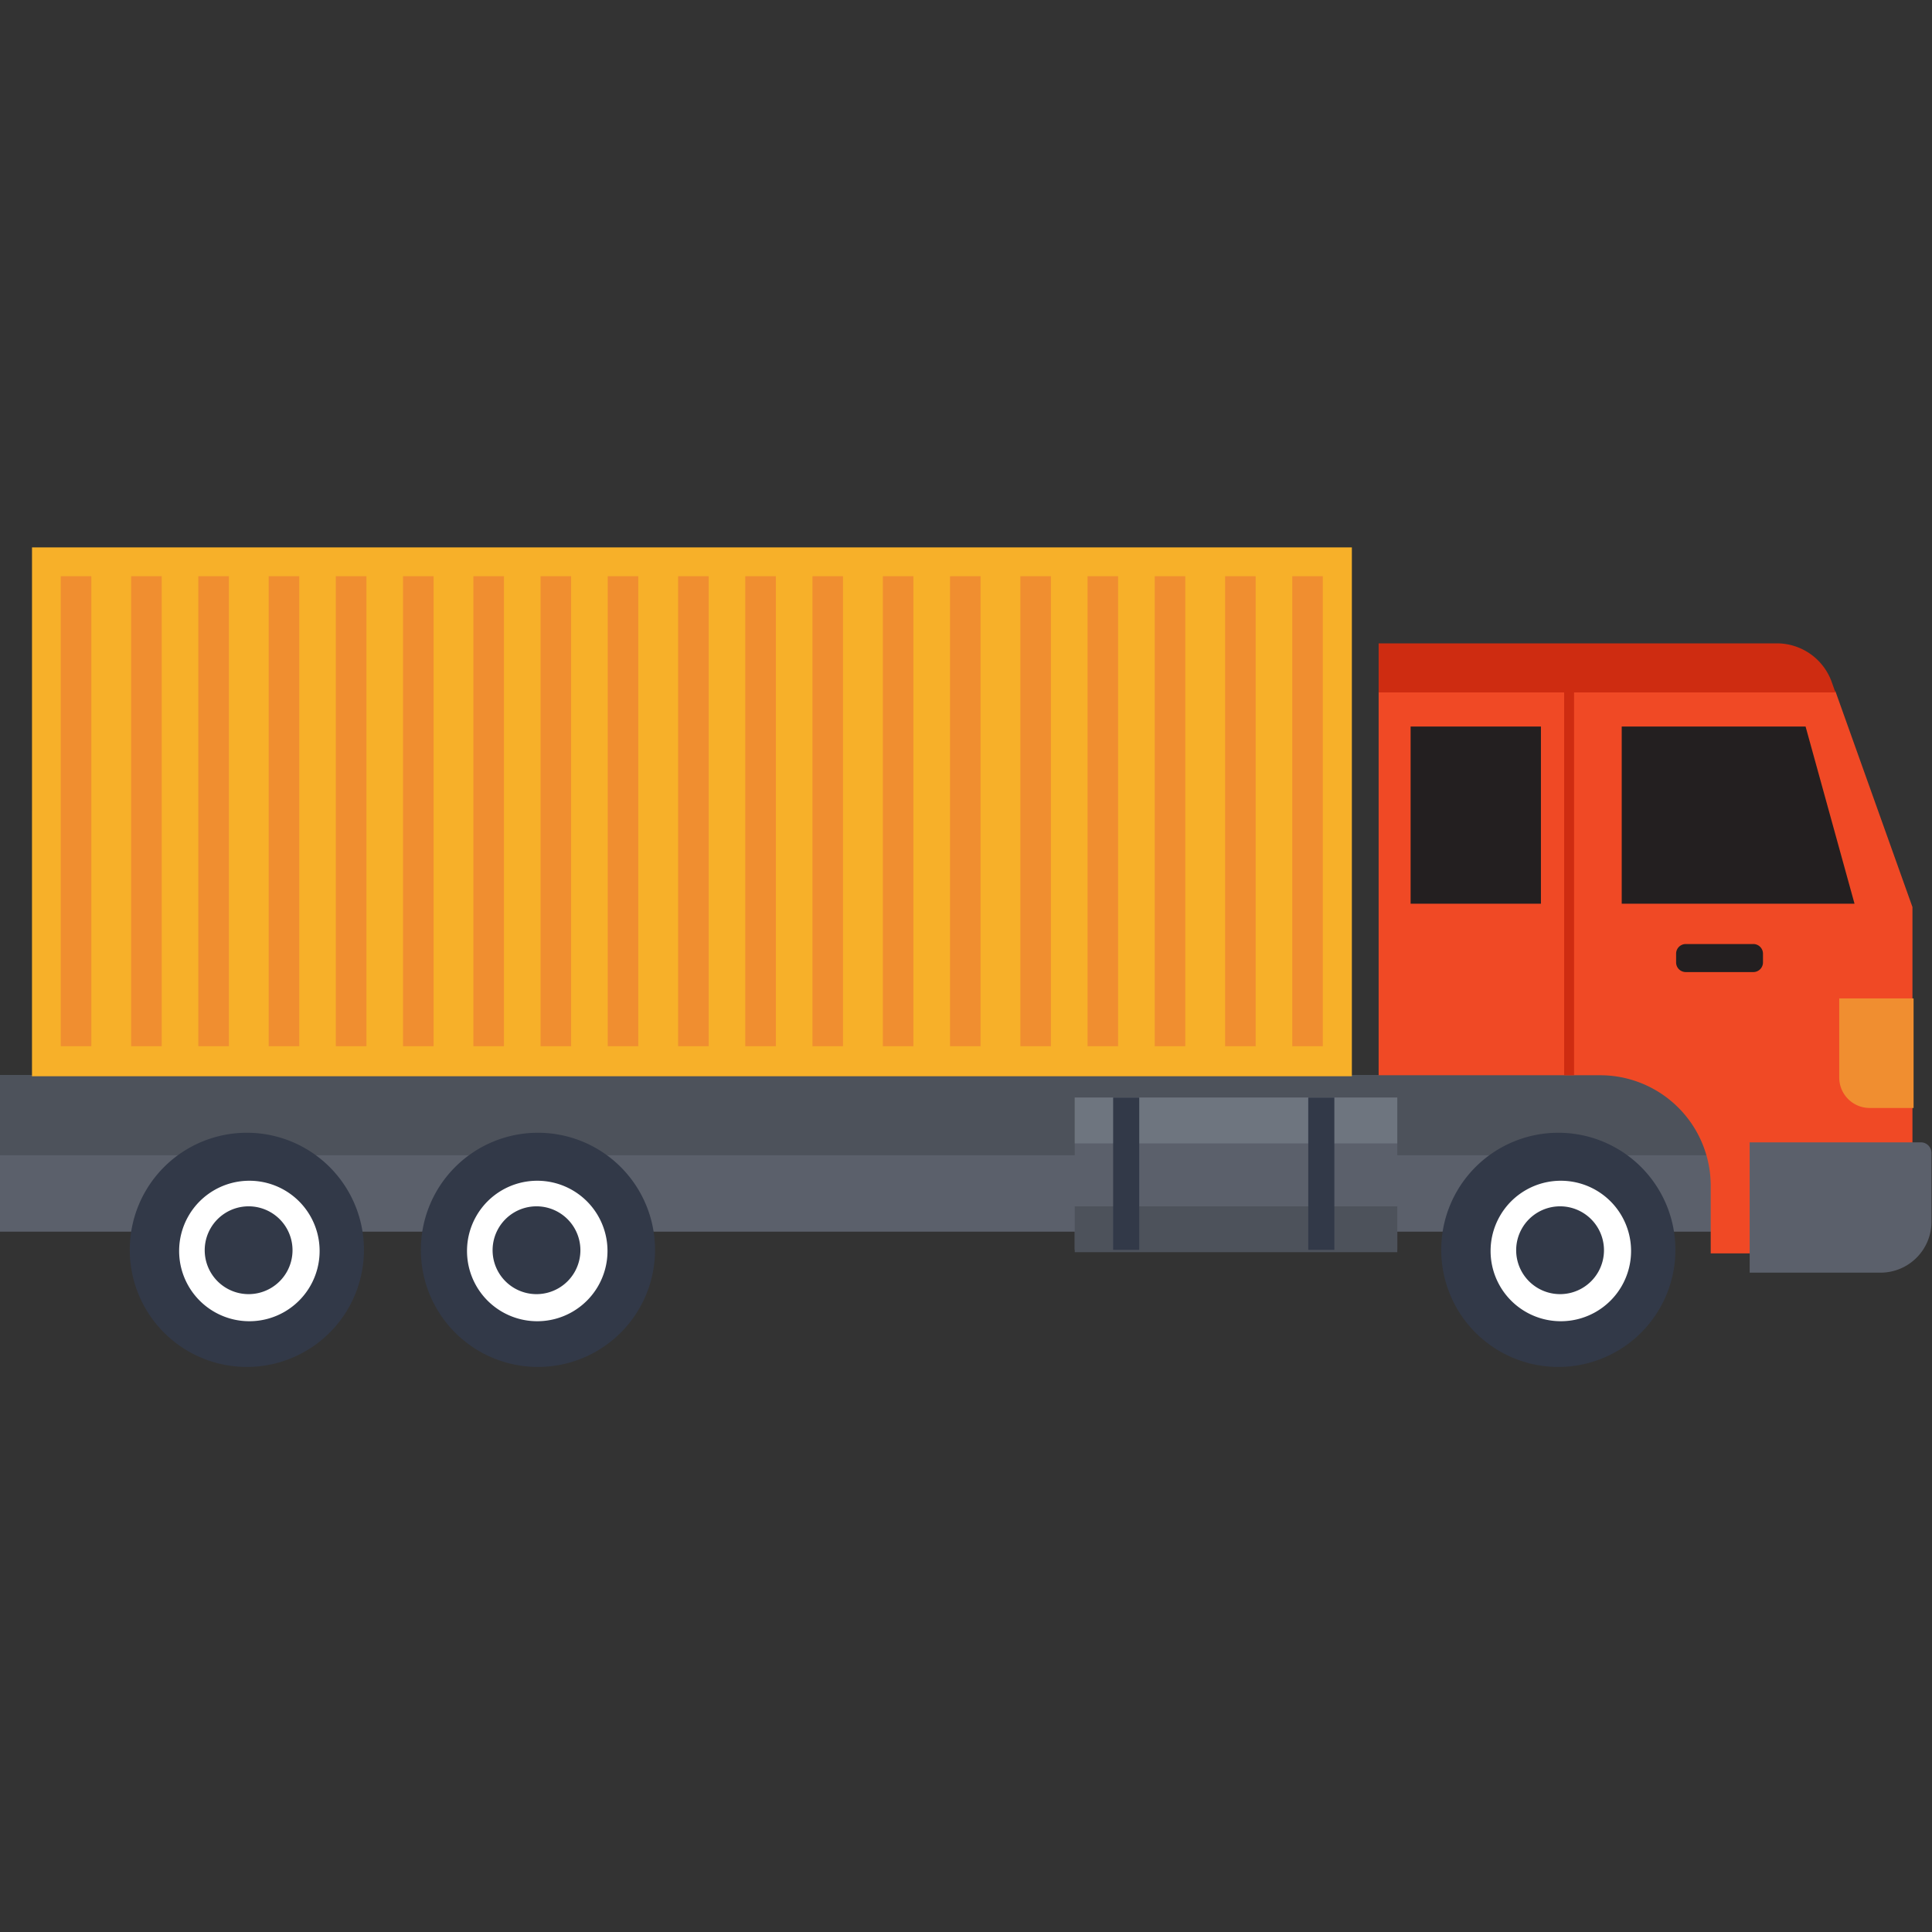 <svg xmlns="http://www.w3.org/2000/svg" width="120" height="120"><rect width="100%" height="100%" fill="#333333" stroke="none"/><g fill="none" fill-rule="evenodd"><path fill="#5B606B" d="M0 76.5h111.123v-9.719H0z"/><path fill="#4D525B" d="M0 71.754h111.123V66.78H0z"/><path fill="#323948" d="M96.875 70.358a7.273 7.273 0 1 0 0 14.545 7.273 7.273 0 0 0 0-14.545"/><path fill="#FFF" d="M96.946 73.338a4.363 4.363 0 1 0 0 8.726 4.363 4.363 0 0 0 0-8.726"/><path fill="#323948" d="M96.899 74.927a2.727 2.727 0 1 0 0 5.454 2.727 2.727 0 0 0 0-5.454m-63.401-4.569a7.273 7.273 0 1 0 0 14.545 7.273 7.273 0 0 0 0-14.545"/><path fill="#FFF" d="M33.37 73.338a4.363 4.363 0 1 0 0 8.726 4.363 4.363 0 0 0 0-8.726"/><path fill="#323948" d="M33.323 74.927a2.727 2.727 0 1 0 0 5.454 2.727 2.727 0 0 0 0-5.454m-17.905-4.569a7.273 7.273 0 1 0 0 14.545 7.273 7.273 0 0 0 0-14.545"/><path fill="#FFF" d="M15.489 73.338a4.363 4.363 0 1 0 0 8.726 4.363 4.363 0 0 0 0-8.726"/><path fill="#323948" d="M15.442 74.927a2.727 2.727 0 1 0 0 5.454 2.727 2.727 0 0 0 0-5.454"/><path fill="#F04925" d="M118.786 56.341V77.85h-12.53v-4.198a6.869 6.869 0 0 0-6.869-6.867H85.63V42.94h28.373l4.784 13.401z"/><path fill="#CE2C11" d="M97.152 66.785h.615V42.94h-.615z"/><path fill="#231F20" d="M87.616 56.132h8.094V45.126h-8.094zm13.112-11.006v11.006h14.46l-3.04-11.006z"/><path fill="#CE2C11" d="M114.001 43.007H85.63V39.96h24.733a3.62 3.62 0 0 1 3.409 2.402l.23.645z"/><path fill="#F7B029" d="M1.987 66.849h81.98V34H1.988z"/><path fill="#F08E30" d="M80.265 64.982h1.898V35.788h-1.898zm-4.172 0h1.898V35.788h-1.898zm-4.371 0h1.898V35.788h-1.898zm-4.172 0h1.898V35.788H67.55zm-4.173 0h1.898V35.788h-1.898zm-4.37 0h1.898V35.788h-1.898zm-4.173 0h1.899V35.788h-1.899zm-4.37 0h1.898V35.788h-1.898zm-4.173 0h1.899V35.788h-1.9zm-4.171 0h1.897V35.788H42.12zm-4.372 0h1.898V35.788h-1.898zm-4.172 0h1.898V35.788h-1.898zm-4.172 0h1.898V35.788h-1.898zm-4.371 0h1.898V35.788h-1.898zm-4.173 0h1.899V35.788H20.86zm-4.171 0h1.898V35.788h-1.898zm-4.371 0h1.898V35.788h-1.898zm-4.172 0h1.898V35.788H8.146zm-4.371 0h1.898V35.788H3.775z"/><path fill="#231F20" d="M108.903 58.636h-4.198a.599.599 0 0 0-.599.599v.542a.6.6 0 0 0 .599.6h4.198a.6.6 0 0 0 .599-.6v-.542a.6.6 0 0 0-.6-.6"/><path fill="#5B606B" d="M119.308 70.954h-10.633v8.093h8.127a3.165 3.165 0 0 0 3.165-3.165v-4.269a.66.66 0 0 0-.66-.66m-52.552 6.678h20.032v-9.459H66.755z"/><path fill="#4D525B" d="M66.755 77.775h20.032v-2.848H66.755z"/><path fill="#6E757F" d="M66.755 71.02h20.032v-2.848H66.755z"/><path fill="#323948" d="M69.14 68.172v9.459h1.62v-9.459zm12.118 0v9.459h1.621v-9.459z"/><path fill="#F08E30" d="M118.856 62.013v6.805h-2.726a1.89 1.89 0 0 1-1.892-1.892v-4.913h4.618z"/></g></svg>